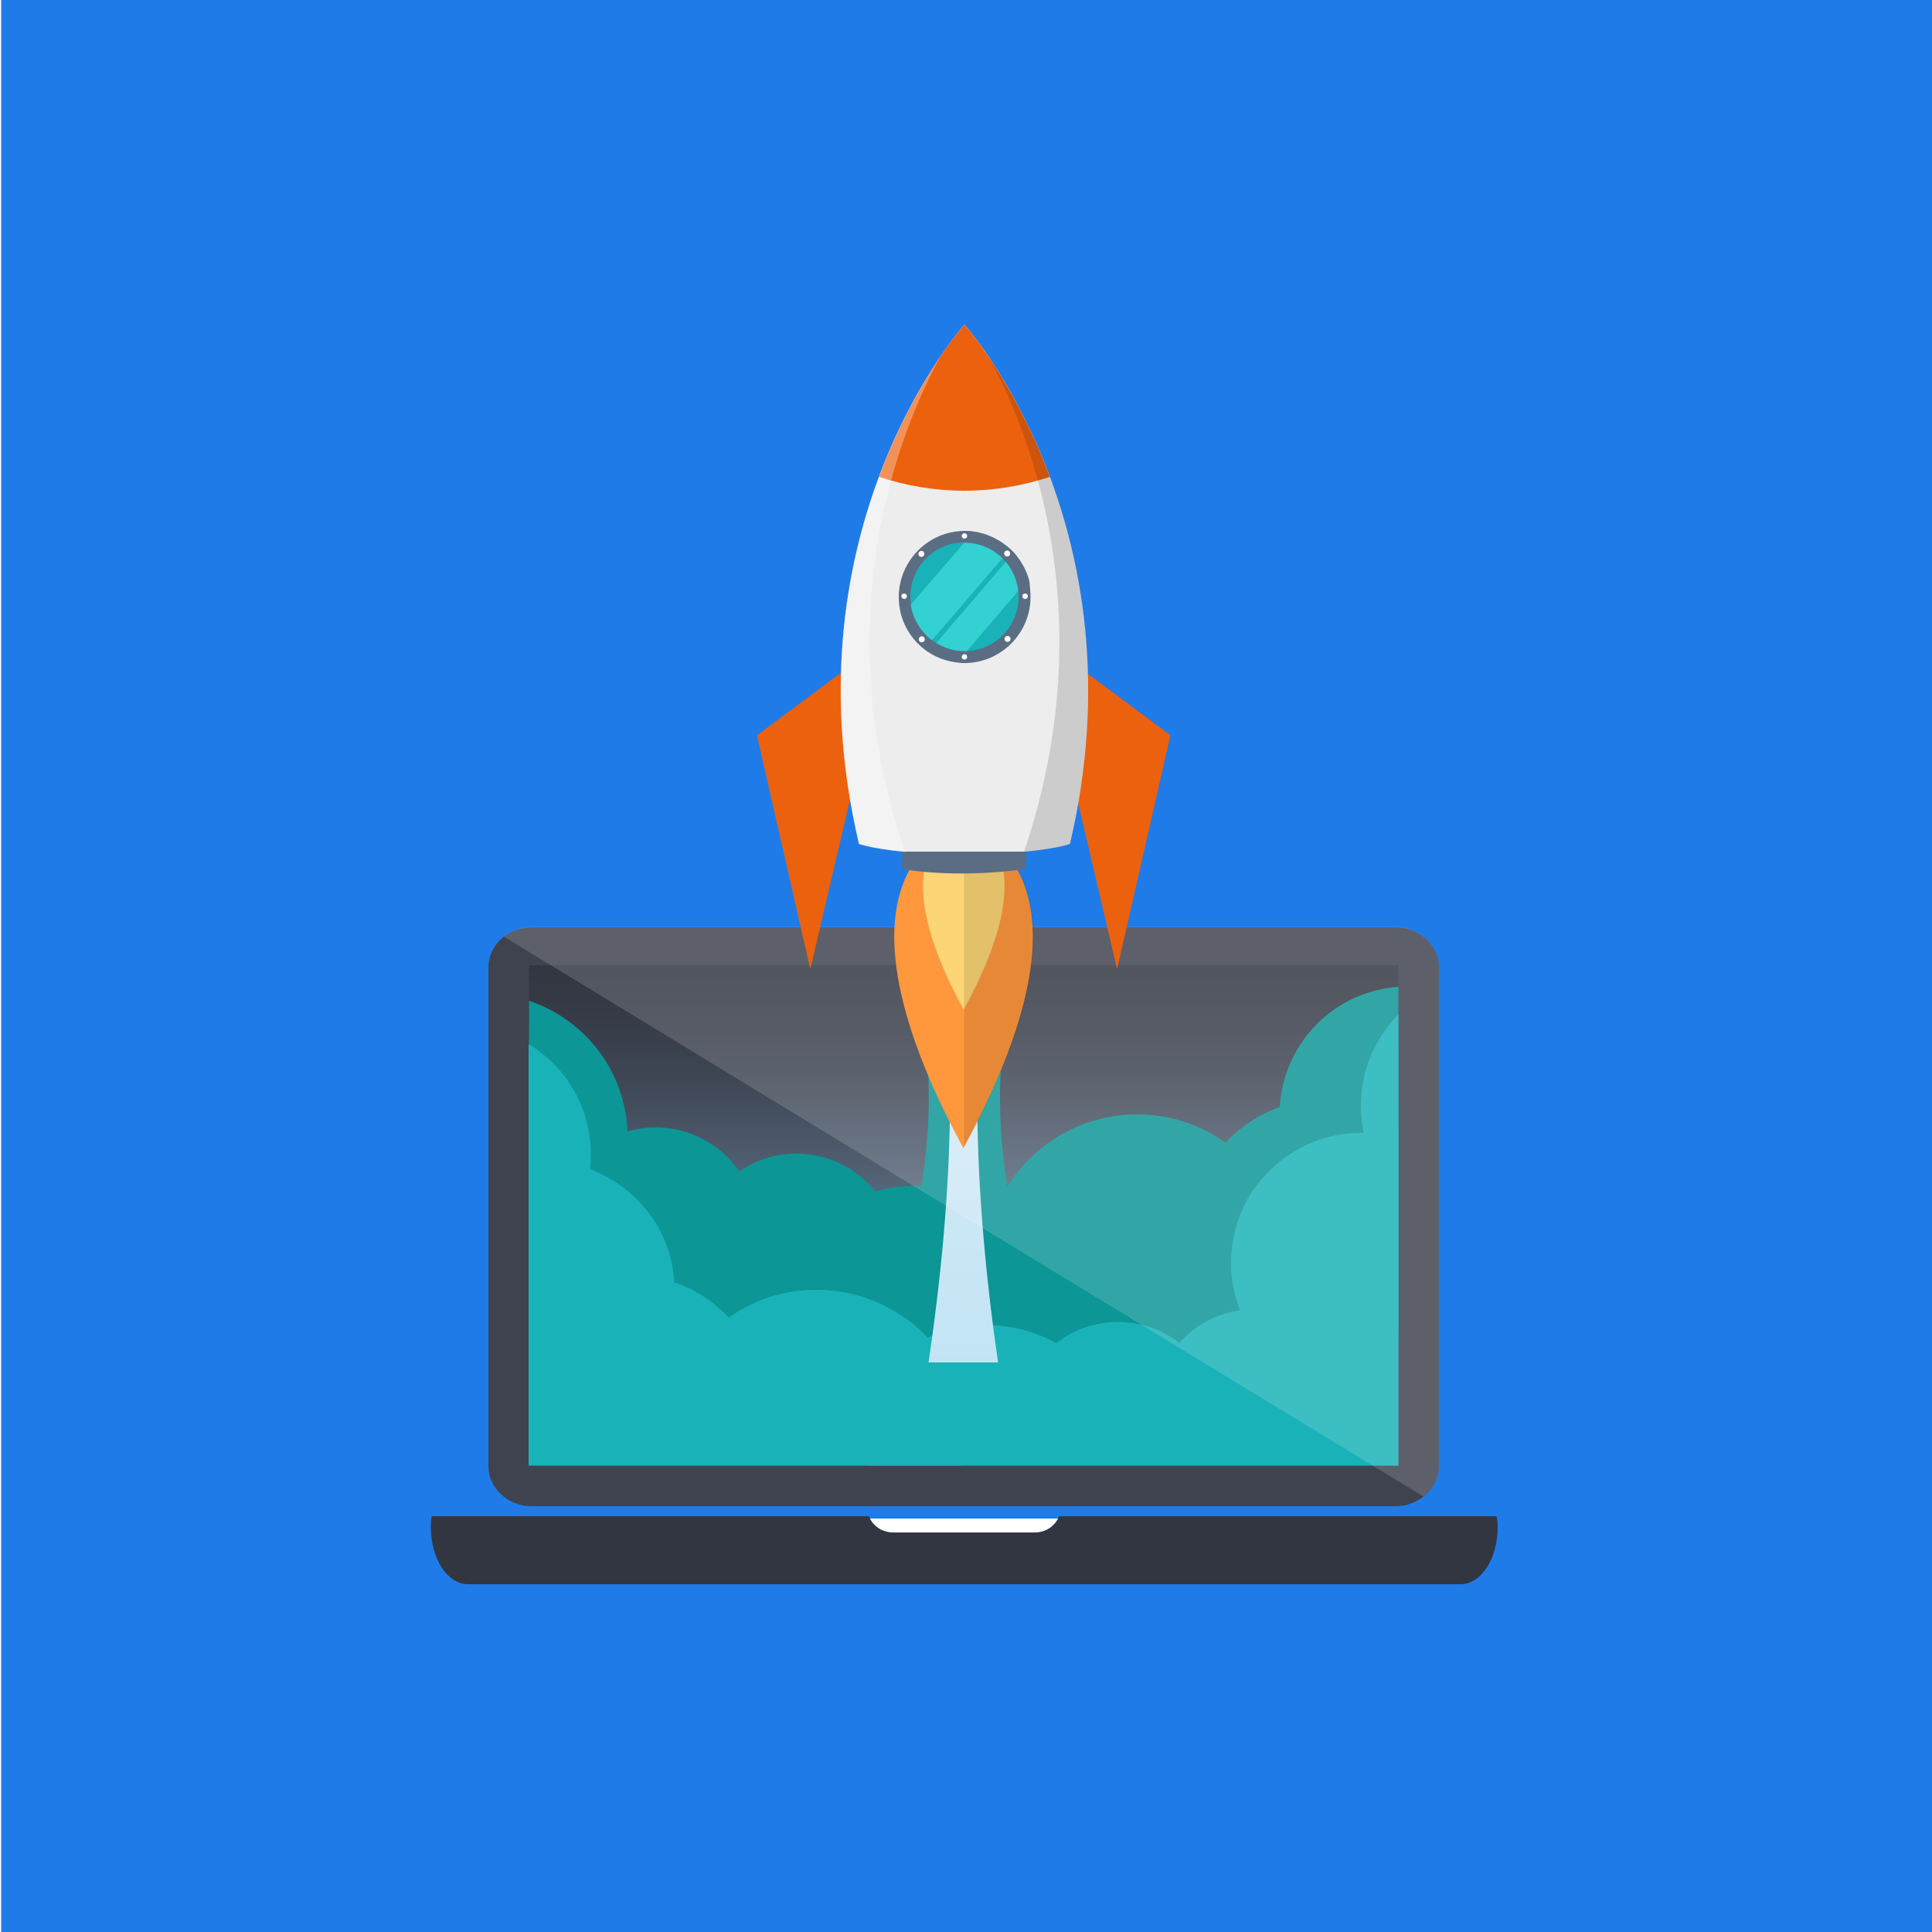 <?xml version="1.0" encoding="utf-8"?>
<!-- Generator: Adobe Illustrator 22.1.0, SVG Export Plug-In . SVG Version: 6.00 Build 0)  -->
<svg version="1.1" id="Layer_1" xmlns="http://www.w3.org/2000/svg" xmlns:xlink="http://www.w3.org/1999/xlink" x="0px" y="0px"
	 viewBox="0 0 500 500" style="enable-background:new 0 0 500 500;" xml:space="preserve">
<style type="text/css">
	.st0{fill:#1F7BE8;}
	.st1{fill-rule:evenodd;clip-rule:evenodd;fill:#3F434F;}
	.st2{fill-rule:evenodd;clip-rule:evenodd;fill:url(#SVGID_1_);}
	.st3{fill-rule:evenodd;clip-rule:evenodd;fill:#FFFFFF;}
	.st4{fill-rule:evenodd;clip-rule:evenodd;fill:#323641;}
	.st5{fill:#0C9696;}
	.st6{fill:#19B2B8;}
	.st7{fill:url(#SVGID_2_);}
	.st8{filter:url(#Adobe_OpacityMaskFilter);}
	.st9{filter:url(#Adobe_OpacityMaskFilter_1_);}
	.st10{mask:url(#SVGID_3_);fill:url(#SVGID_4_);}
	.st11{opacity:0.16;fill:url(#SVGID_5_);}
	.st12{fill:#FF973C;}
	.st13{fill:#FCD576;}
	.st14{opacity:0.1;fill:#020202;}
	.st15{fill:#EC610E;}
	.st16{fill:#EDEDED;}
	.st17{fill:#5B6D83;}
	.st18{opacity:0.14;}
	.st19{opacity:0.31;}
	.st20{fill:#FFFFFF;}
	.st21{fill:#33D1D1;}
</style>
<rect x="0.3" class="st0" width="500" height="500"/>
<g>
	<path class="st1" d="M372.4,250.4v128.9c0,3.2-1.5,6.1-4,8c-1.9,1.5-4.4,2.5-7.2,2.5H137.6c-6.2,0-11.2-4.7-11.2-10.4V250.4
		c0-3.2,1.6-6.1,4-8c1.9-1.5,4.5-2.4,7.2-2.4h223.7C367.4,240,372.4,244.6,372.4,250.4z"/>
	<linearGradient id="SVGID_1_" gradientUnits="userSpaceOnUse" x1="249.398" y1="249.822" x2="249.398" y2="313.055">
		<stop  offset="0" style="stop-color:#323641"/>
		<stop  offset="0.22" style="stop-color:#363B47"/>
		<stop  offset="0.508" style="stop-color:#404957"/>
		<stop  offset="0.834" style="stop-color:#515F72"/>
		<stop  offset="1" style="stop-color:#5B6D83"/>
	</linearGradient>
	<rect x="136.9" y="249.8" class="st2" width="225" height="129.4"/>
	<rect x="223.5" y="393" class="st3" width="52.3" height="10.2"/>
	<path class="st4" d="M387.6,395.2c0,8.2-4.3,14.8-9.6,14.8H121.1c-5.3,0-9.6-6.6-9.6-14.8c0-1,0.1-2,0.2-2.8h113.2
		c0.9,2.5,3.4,4.2,6.3,4.2h36.6c2.9,0,5.3-1.7,6.3-4.2h113.2C387.5,393.2,387.6,394.3,387.6,395.2z"/>
	<path class="st5" d="M261.2,262.6h-11.6H238c0,0,10.4,32.3-12.3,90h23.9h23.9C250.7,294.9,261.2,262.6,261.2,262.6z"/>
	<g>
		<path class="st5" d="M162.4,294.3c0,4.3-0.7,8.4-2,12.2c-0.7,1.9-1.5,3.8-2.5,5.6c-3.1,5.8-7.8,10.6-13.3,14.1
			c-2.4,1.5-5,2.7-7.7,3.6v-70.8c14.4,4.8,24.9,18.1,25.5,33.9C162.4,293.3,162.4,293.8,162.4,294.3z"/>
		<path class="st5" d="M273.9,344c0,1.1,0,2.1-0.1,3.1c0,0.1,0,0.3,0,0.4c-0.3,3.3-1.1,6.5-2.2,9.6c-0.3,0.8-0.6,1.5-1,2.3
			c-0.5,1.1-1,2.2-1.6,3.2c-1.6,2.7-3.4,5.2-5.6,7.4c-0.9,1-1.9,1.9-3,2.7c-1.7,1.4-3.5,2.6-5.3,3.7c-1.5,0.8-3,1.5-4.6,2.2
			c-0.6,0.2-1.2,0.4-1.8,0.7h-24.1c-2.2-0.7-4.3-1.7-6.3-2.8c0,0,0,0,0,0c-5.5-3.1-10.1-7.6-13.4-13c-1.2-2-2.3-4.1-3.1-6.3
			c-0.8-2.2-1.4-4.5-1.8-6.8c-0.4-2.1-0.5-4.2-0.5-6.3c0-3,0.4-6,1.1-8.8c2.4-9.8,8.7-18.1,17.1-23.2c2.7-1.6,5.7-2.9,8.8-3.8
			c3.3-0.9,6.7-1.4,10.3-1.4c7,0,13.5,1.9,19.1,5.3c0.7,0.4,1.3,0.8,1.9,1.3C267.4,320,273.9,331.2,273.9,344z"/>
		
			<ellipse transform="matrix(0.924 -0.383 0.383 0.924 -108.796 89.1)" class="st5" cx="169.6" cy="318" rx="26.2" ry="26.2"/>
		
			<ellipse transform="matrix(0.924 -0.383 0.383 0.924 -108.619 103.551)" class="st5" cx="206" cy="324.8" rx="26.2" ry="26.2"/>
		<circle class="st5" cx="294.3" cy="327.9" r="39.5"/>
		<path class="st5" d="M361.9,291.8v52.4c-3.9,3-8.4,5.2-13.4,6.2c-0.5,0.1-1,0.2-1.5,0.3c-1.7,0.3-3.5,0.4-5.3,0.4
			c-1.9,0-3.7-0.2-5.5-0.5c-0.4-0.1-0.9-0.2-1.3-0.2c-1.2-0.2-2.4-0.6-3.5-0.9c-1.1-0.4-2.2-0.8-3.2-1.2c-0.8-0.4-1.6-0.8-2.4-1.2
			c-1.6-0.9-3.2-1.9-4.6-3.1c-1.5-1.2-3-2.6-4.3-4.1c-5.2-5.8-8.3-13.5-8.3-21.9c0-2.1,0.2-4.1,0.5-6c1.1-6.2,4-11.8,8.1-16.3
			c3.8-4.1,8.6-7.3,14-9.2c3.3-1.1,6.8-1.7,10.5-1.7c3.7,0,7.3,0.6,10.6,1.7C355.7,287.8,359,289.6,361.9,291.8z"/>
		<path class="st5" d="M361.9,255.4v66.1c-1.6-0.1-3-0.3-4.5-0.6c-1.2-0.2-2.3-0.5-3.4-0.9c-0.4-0.1-0.9-0.3-1.3-0.5
			c-4.5-1.7-8.5-4.3-11.8-7.6c-3.6-3.6-6.3-7.9-8-12.8c-1.2-3.4-1.8-7-1.8-10.7c0-0.6,0-1.3,0.1-1.9c0.8-13.5,9.6-24.8,21.7-29.2
			C355.7,256.3,358.7,255.6,361.9,255.4z"/>
		<rect x="136.9" y="311.9" class="st5" width="224.9" height="32.1"/>
	</g>
	<path class="st6" d="M356.7,269.4c-2.9,4.9-4.5,10.7-4.5,16.8c0,0.2,0,0.3,0,0.5c0,2.2,0.3,4.4,0.7,6.5v0c0,0,0,0,0,0
		c-0.2,0-0.5,0-0.7,0c-7.2,0-13.9,2.3-19.4,6.2c-2.4,1.7-4.5,3.7-6.4,5.9c-1.8,2.1-3.3,4.4-4.5,6.9c-2.1,4.4-3.3,9.4-3.3,14.6
		c0,4.4,0.8,8.5,2.3,12.3c-1.5,0.2-2.9,0.6-4.3,1c-2.8,0.9-5.5,2.3-7.8,4.1c-1.3,1-2.5,2.1-3.6,3.3c0,0,0,0,0,0
		c-1.7-1.3-3.6-2.4-5.6-3.3c-1.4-0.6-2.9-1.1-4.4-1.4c-5.6-1.3-11.2-0.7-16.1,1.4c-1.9,0.8-3.8,1.9-5.4,3.1
		c-0.1,0.1-0.2,0.2-0.3,0.3l0,0c-2.6-1.4-5.4-2.6-8.5-3.4c-0.4-0.1-0.8-0.2-1.2-0.3c-2-0.5-4-0.7-5.9-0.9c-4.1-0.3-8.2,0.1-12,1.2
		c-1.9,0.5-3.8,1.2-5.7,2h0c-0.7-0.7-1.3-1.4-2-2c-2.7-2.5-5.8-4.6-9.2-6.3c-5.3-2.6-11.2-4.1-17.5-4.1c-3.8,0-7.5,0.5-11,1.5
		c-4.3,1.2-8.3,3.2-11.8,5.7c0,0,0,0,0,0c-0.8-0.9-1.6-1.7-2.5-2.4c-1.3-1.2-2.7-2.2-4.2-3.2c-2.3-1.5-4.7-2.7-7.4-3.5v0
		c-0.4-7.5-3.3-14.4-8-19.7c-1.8-2.1-3.9-4-6.2-5.6c-2.3-1.6-4.9-3-7.6-4c0,0,0,0,0,0c0.2-1.3,0.2-2.6,0.2-4c0-0.3,0-0.6,0-0.8
		c-0.3-11.7-6.7-21.9-16.1-27.6v30.7V327v17.1v13.1v9.3v12.8h35.5H193h25.1h32.2h15.4h26.9h10.3h10.3h33.6h1.3h13.8v-20.6v-1.6
		v-40.8v-6.7v-15.2v-31.9C359.9,264.6,358.1,266.9,356.7,269.4z"/>
	<linearGradient id="SVGID_2_" gradientUnits="userSpaceOnUse" x1="249.435" y1="262.586" x2="249.435" y2="352.595">
		<stop  offset="0" style="stop-color:#D7EBF6"/>
		<stop  offset="0.899" style="stop-color:#C4E5F5"/>
		<stop  offset="1" style="stop-color:#C1E4F5"/>
	</linearGradient>
	<path class="st7" d="M253.8,262.6h-4.4h-4.4c0,0,3.9,32.3-4.7,90h9h9C249.9,294.9,253.8,262.6,253.8,262.6z"/>
	<defs>
		<filter id="Adobe_OpacityMaskFilter" filterUnits="userSpaceOnUse" x="130.4" y="239.9" width="242" height="147.4">
			<feFlood  style="flood-color:white;flood-opacity:1" result="back"/>
			<feBlend  in="SourceGraphic" in2="back" mode="normal"/>
		</filter>
	</defs>
	<mask maskUnits="userSpaceOnUse" x="130.4" y="239.9" width="242" height="147.4" id="SVGID_3_">
		<g class="st8">
			<defs>
				<filter id="Adobe_OpacityMaskFilter_1_" filterUnits="userSpaceOnUse" x="130.4" y="239.9" width="242" height="147.4">
					<feFlood  style="flood-color:white;flood-opacity:1" result="back"/>
					<feBlend  in="SourceGraphic" in2="back" mode="normal"/>
				</filter>
			</defs>
			<mask maskUnits="userSpaceOnUse" x="130.4" y="239.9" width="242" height="147.4" id="SVGID_3_">
				<g class="st9">
				</g>
			</mask>
			<linearGradient id="SVGID_4_" gradientUnits="userSpaceOnUse" x1="180.581" y1="179.177" x2="289.171" y2="278.808">
				<stop  offset="0" style="stop-color:#FFFFFF"/>
				<stop  offset="0.107" style="stop-color:#EBEBEB"/>
				<stop  offset="0.327" style="stop-color:#B9B9B9"/>
				<stop  offset="0.639" style="stop-color:#676767"/>
				<stop  offset="1" style="stop-color:#000000"/>
			</linearGradient>
			<path class="st10" d="M372.4,250.4v128.9c0,3.2-1.5,6.1-4,8l-238-144.9c1.9-1.5,4.4-2.5,7.2-2.5h223.7
				C367.4,239.9,372.4,244.6,372.4,250.4z"/>
		</g>
	</mask>
	<linearGradient id="SVGID_5_" gradientUnits="userSpaceOnUse" x1="180.581" y1="179.177" x2="289.171" y2="278.808">
		<stop  offset="0" style="stop-color:#FFFFFF"/>
		<stop  offset="1" style="stop-color:#FFFFFF"/>
	</linearGradient>
	<path class="st11" d="M372.4,250.4v128.9c0,3.2-1.5,6.1-4,8l-238-144.9c1.9-1.5,4.4-2.5,7.2-2.5h223.7
		C367.4,239.9,372.4,244.6,372.4,250.4z"/>
	<g>
		<path class="st12" d="M249.3,213.5c0,0-40.2,9.4,0,83.6C289.8,222.9,249.3,213.5,249.3,213.5z"/>
		<path class="st13" d="M249.4,212.4c0,0-23.7,5.5,0,48.9C273.2,217.9,249.4,212.4,249.4,212.4z"/>
		<path class="st14" d="M249.5,297v-83.5C251.1,213.9,289.1,224.3,249.5,297z"/>
		<polygon class="st15" points="217.9,173.9 195.9,190.3 209.7,250.8 220.7,203.9 		"/>
		<polygon class="st15" points="280.9,173.9 302.9,190.3 289.1,250.8 278.1,203.9 		"/>
		<path class="st16" d="M249.6,84c0,0-46.7,51.9-27.3,134.4c0,0,6.4,2.5,27.3,2.8c20.9-0.3,27.3-2.8,27.3-2.8
			C296.3,135.9,249.6,84,249.6,84z"/>
		<path class="st15" d="M271.7,123.4c-6.9,2.3-14.4,3.6-22.1,3.6c-7.8,0-15.2-1.3-22.1-3.6c9.4-25.3,22.1-39.4,22.1-39.4
			S262.3,98.2,271.7,123.4z"/>
		<path class="st17" d="M233.5,220.4v4.5c0,0,13.1,2.6,32,0v-4.5H233.5z"/>
		<g class="st18">
			<path d="M276.9,218.4c0,0-3.1,1.2-11.9,2.1c20.9-61.9,0.9-109.8-9.1-128.1C267.9,110,291.8,155.2,276.9,218.4z"/>
		</g>
		<g class="st19">
			<path class="st20" d="M222.3,218.4c0,0,3.1,1.2,11.9,2.1c-20.9-61.9-0.9-109.8,9.1-128.1C231.3,110,207.4,155.2,222.3,218.4z"/>
		</g>
		<path class="st17" d="M266.7,154.5c0,9.4-7.7,17.1-17.1,17.1c-0.5,0-1,0-1.5-0.1c-2.9-0.3-5.5-1.2-7.8-2.7c-0.4-0.2-0.7-0.5-1-0.7
			c-2.9-2.2-5.1-5.4-6.1-9c-0.4-1.5-0.6-3-0.6-4.6c0-9.4,7.7-17.1,17.1-17.1c0.7,0,1.4,0,2,0.1c3.8,0.5,7.2,2.2,9.9,4.7
			c0.3,0.3,0.6,0.6,0.9,0.9c1.8,2.1,3.2,4.5,3.9,7.3C266.5,151.7,266.7,153.1,266.7,154.5z"/>
		<path class="st6" d="M263.6,154.5c0,7.5-5.9,13.7-13.4,14c-0.2,0-0.4,0-0.6,0c-2.7,0-5.2-0.8-7.3-2.1c-0.3-0.2-0.7-0.4-1-0.7
			c-2.9-2.2-4.9-5.4-5.5-9.2c-0.1-0.7-0.2-1.4-0.2-2.1c0-7.7,6.2-14,13.9-14c0,0,0,0,0.1,0c3.8,0,7.3,1.5,9.8,4
			c0.3,0.3,0.6,0.6,0.8,0.9c1.8,2.1,3,4.7,3.3,7.6C263.6,153.5,263.6,154,263.6,154.5z"/>
		<g>
			<path class="st20" d="M250.3,138.7c0,0.4-0.3,0.7-0.7,0.7s-0.7-0.3-0.7-0.7c0-0.4,0.3-0.7,0.7-0.7S250.3,138.3,250.3,138.7z"/>
			<path class="st20" d="M261.2,143.8c-0.3,0.3-0.8,0.3-1.1,0c-0.3-0.3-0.3-0.8,0-1.1c0.3-0.3,0.8-0.3,1.1,0
				C261.5,143,261.5,143.5,261.2,143.8z"/>
			<circle class="st20" cx="265.3" cy="154.3" r="0.7"/>
			<path class="st20" d="M260.2,165.9c-0.3-0.3-0.3-0.8,0-1.1c0.3-0.3,0.8-0.3,1.1,0c0.3,0.3,0.3,0.8,0,1.1
				C261,166.2,260.5,166.2,260.2,165.9z"/>
			<path class="st20" d="M248.9,170c0-0.4,0.3-0.7,0.7-0.7s0.7,0.3,0.7,0.7c0,0.4-0.3,0.7-0.7,0.7S248.9,170.4,248.9,170z"/>
			<path class="st20" d="M238,164.9c0.3-0.3,0.8-0.3,1.1,0c0.3,0.3,0.3,0.8,0,1.1c-0.3,0.3-0.8,0.3-1.1,0
				C237.7,165.7,237.7,165.2,238,164.9z"/>
			<path class="st20" d="M234,153.6c0.4,0,0.7,0.3,0.7,0.7c0,0.4-0.3,0.7-0.7,0.7c-0.4,0-0.7-0.3-0.7-0.7
				C233.2,154,233.5,153.6,234,153.6z"/>
			<path class="st20" d="M239,142.8c0.3,0.3,0.3,0.8,0,1.1c-0.3,0.3-0.8,0.3-1.1,0c-0.3-0.3-0.3-0.8,0-1.1
				C238.3,142.5,238.8,142.5,239,142.8z"/>
		</g>
		<path class="st21" d="M259.4,144.5l-18.2,21.2c-2.9-2.2-4.9-5.4-5.5-9.2l13.8-16c0,0,0,0,0.1,0C253.4,140.5,256.9,142,259.4,144.5
			z"/>
		<path class="st21" d="M263.5,153l-13.3,15.5c-0.2,0-0.4,0-0.6,0c-2.7,0-5.2-0.8-7.3-2.1l18-21C262,147.5,263.2,150.1,263.5,153z"
			/>
	</g>
</g>
</svg>
